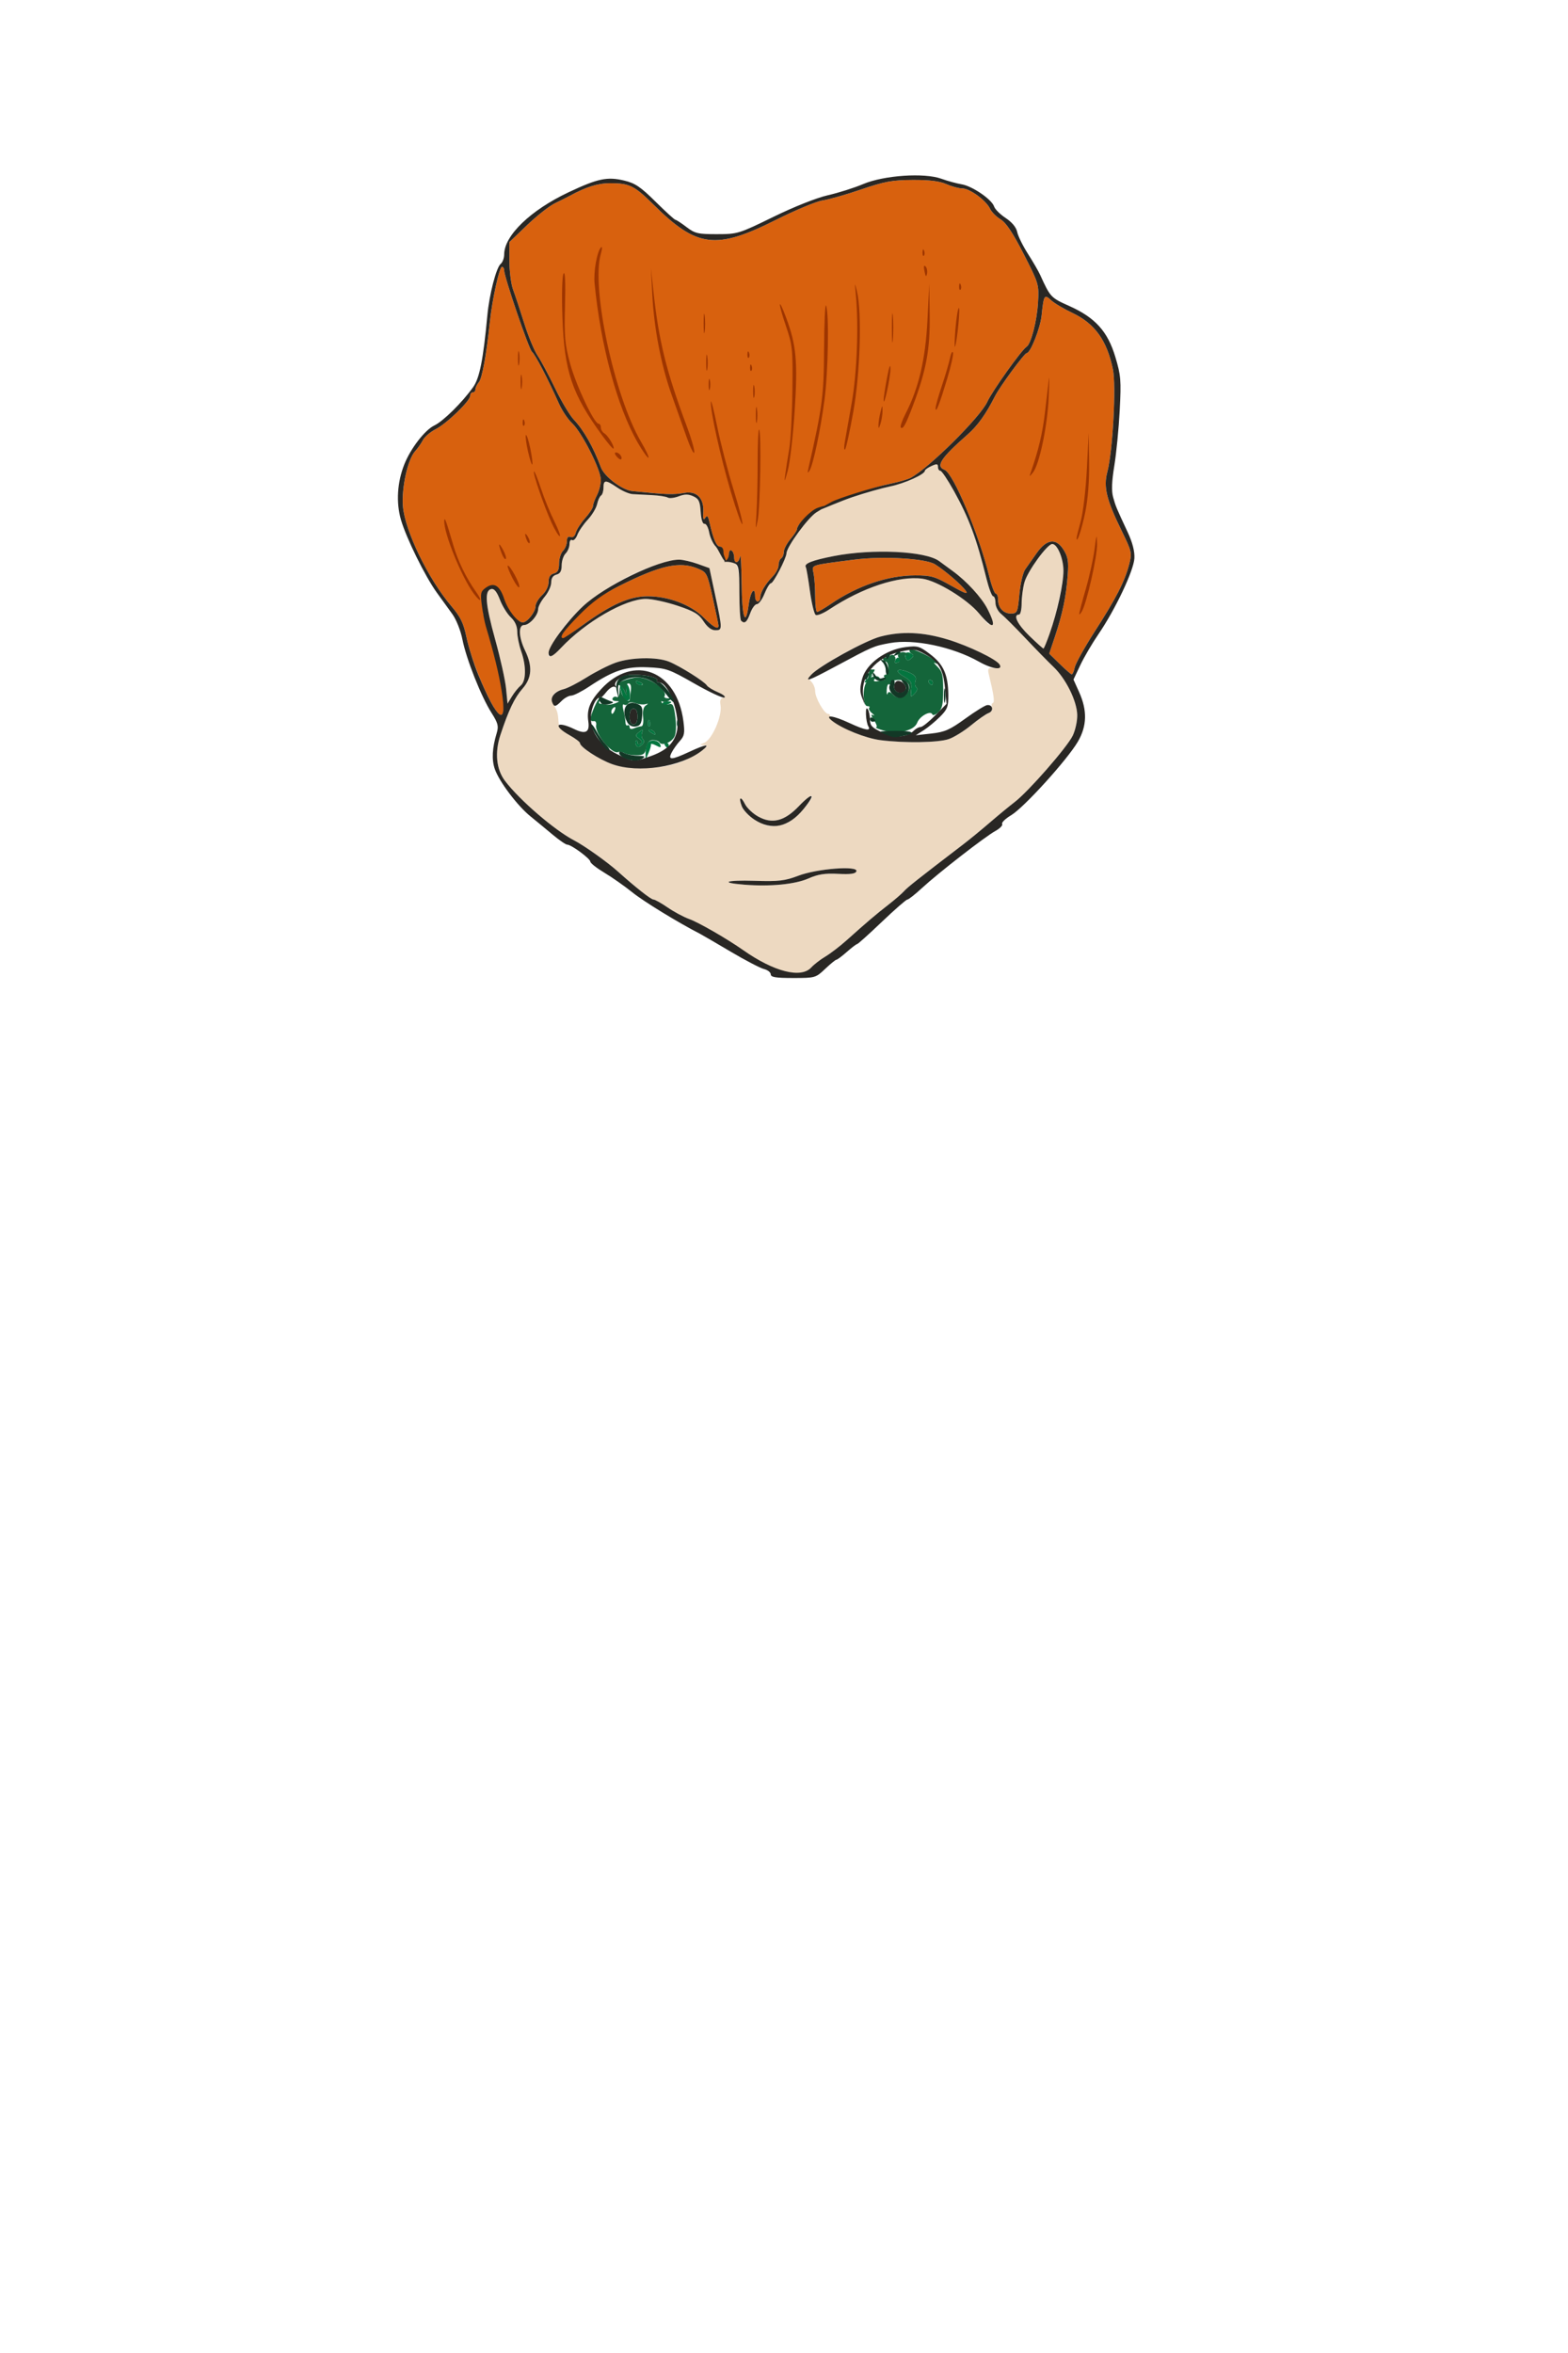 <?xml version="1.0" encoding="UTF-8" standalone="no"?>
<!-- Created with Inkscape (http://www.inkscape.org/) -->

<svg
   version="1.1"
   id="svg4909"
   width="192"
   height="288"
   viewBox="0 0 192 288"
   xmlns="http://www.w3.org/2000/svg"
   xmlns:svg="http://www.w3.org/2000/svg">
  <defs
     id="defs4913" />
  <g
     id="g4915"
     transform="translate(5.249,2.25)">
    <g
       id="g4919"
       transform="translate(0.167,0.333)">
      <path
         style="fill:#edd9c1;stroke-width:0.32"
         d="m 88.407,115.648 c -1.06,-0.571 -2.488,-1.384 -3.013,-1.753 -1.986,-1.395 -5.28,-3.584 -6.438,-3.998 -0.662,-0.237 -1.84,-0.869 -2.618,-1.404 -0.778,-0.535 -1.559,-0.973 -1.737,-0.973 -0.304,0 -2.201,-1.493 -4.362,-3.434 -1.285,-1.153 -4.102,-3.157 -5.338,-3.796 -2.393,-1.237 -6.703,-4.946 -8.49,-7.305 -1.056,-1.394 -1.261,-3.467 -0.554,-5.606 1.011,-3.056 1.728,-4.558 2.712,-5.678 C 59.716,80.394 59.811,78.972 58.88,77.044 58.085,75.398 58.029,73.92 58.762,73.92 59.422,73.92 60.48,72.723 60.48,71.976 c 0,-0.312 0.36,-0.994 0.8,-1.517 0.44,-0.523 0.8,-1.309 0.8,-1.747 0,-0.527 0.216,-0.853 0.64,-0.964 0.462,-0.121 0.64,-0.436 0.64,-1.134 0,-0.532 0.216,-1.183 0.48,-1.447 0.264,-0.264 0.48,-0.787 0.48,-1.162 0,-0.375 0.144,-0.593 0.321,-0.484 0.176,0.109 0.463,-0.177 0.638,-0.636 0.174,-0.459 0.746,-1.293 1.27,-1.854 0.524,-0.561 1.04,-1.417 1.147,-1.901 0.106,-0.485 0.327,-0.964 0.489,-1.064 0.162,-0.1 0.295,-0.534 0.295,-0.964 0,-0.975 0.261,-0.977 1.683,-0.013 0.623,0.422 1.471,0.786 1.885,0.808 0.414,0.022 1.473,0.077 2.353,0.122 0.88,0.045 1.759,0.181 1.953,0.302 0.194,0.121 0.796,0.053 1.337,-0.151 0.741,-0.28 1.183,-0.281 1.789,-0.005 0.671,0.306 0.821,0.621 0.903,1.902 0.06,0.936 0.241,1.508 0.465,1.466 0.202,-0.038 0.462,0.438 0.578,1.058 0.116,0.62 0.477,1.392 0.802,1.717 0.325,0.325 0.69,0.903 0.811,1.285 0.121,0.382 0.394,0.628 0.605,0.547 0.211,-0.081 0.625,0.028 0.919,0.244 0.428,0.313 0.553,1.05 0.627,3.698 0.099,3.569 0.53,4.404 1.249,2.417 0.226,-0.626 0.6,-1.138 0.83,-1.138 0.23,0 0.649,-0.576 0.93,-1.28 0.282,-0.704 0.64,-1.28 0.797,-1.28 0.296,0 1.881,-3.065 1.893,-3.66 0.016,-0.811 2.674,-4.408 3.762,-5.091 1.329,-0.835 6.329,-2.56 9.031,-3.117 1.704,-0.351 4.16,-1.472 4.16,-1.9 0,-0.115 0.36,-0.374 0.8,-0.574 0.657,-0.299 0.8,-0.28 0.8,0.109 0,0.26 0.131,0.473 0.291,0.473 0.16,0 0.91,1.116 1.668,2.48 1.851,3.334 2.764,5.794 3.979,10.72 0.293,1.188 0.661,2.16 0.818,2.16 0.156,0 0.284,0.361 0.284,0.803 0,0.442 0.314,1.054 0.697,1.36 0.383,0.306 1.715,1.635 2.96,2.954 1.245,1.318 2.794,2.902 3.443,3.52 1.517,1.443 2.859,4.145 2.911,5.86 0.023,0.739 -0.226,1.894 -0.552,2.566 -0.694,1.431 -5.428,6.84 -7.113,8.128 -0.64,0.489 -1.998,1.609 -3.019,2.489 -1.021,0.88 -2.475,2.073 -3.231,2.652 -5.632,4.308 -6.872,5.289 -7.295,5.766 -0.264,0.298 -1.128,1.045 -1.92,1.66 -1.498,1.163 -2.646,2.14 -5.106,4.345 -0.8,0.717 -1.968,1.612 -2.595,1.99 -0.628,0.377 -0.897,1.289 -1.221,1.646 -2.095,0.869 -4.541,0.288 -6.031,-0.491 z m 5.16,-10.706 c 1.177,-0.521 2.016,-0.652 3.635,-0.569 1.54,0.079 2.143,-0.006 2.246,-0.317 0.237,-0.712 -4.826,-0.319 -7.116,0.552 -1.644,0.625 -2.383,0.711 -5.345,0.619 -3.522,-0.109 -4.388,0.226 -1.228,0.476 3.149,0.249 6.197,-0.048 7.807,-0.761 z m -2.753,-6.727 c 0.985,-0.343 3.501,-3.046 3.157,-3.391 -0.099,-0.099 -0.807,0.473 -1.572,1.271 -1.766,1.843 -3.275,2.222 -4.995,1.255 -0.64,-0.36 -1.357,-1.038 -1.593,-1.507 -0.533,-1.059 -0.821,-0.868 -0.393,0.259 0.385,1.013 2.436,2.413 3.574,2.438 0.458,0.01 1.278,-0.136 1.822,-0.326 z M 78.193,90.592 c 0.854,-0.373 1.918,-0.964 2.363,-1.315 0.707,-0.556 0.734,-0.64 0.207,-0.657 -0.56,-0.019 -0.557,-0.039 0.043,-0.282 0.986,-0.4 2.249,-3.332 1.999,-4.641 -0.104,-0.546 0.007,-0.824 0.362,-0.905 0.332,-0.075 0.102,-0.295 -0.648,-0.622 -0.639,-0.278 -1.26,-0.666 -1.381,-0.862 -0.298,-0.483 -3.283,-2.356 -4.622,-2.902 -1.501,-0.611 -4.684,-0.547 -6.576,0.132 -0.869,0.312 -2.453,1.118 -3.52,1.79 -1.067,0.672 -2.33,1.32 -2.806,1.438 -1.335,0.332 -1.719,0.967 -1.186,1.963 0.444,0.83 0.473,0.947 0.564,2.249 0.032,0.456 0.494,0.95 1.329,1.419 0.704,0.396 1.28,0.83 1.28,0.964 0,0.482 2.323,2.004 3.946,2.586 2.206,0.79 6.416,0.617 8.647,-0.357 z m 32.591,-2.723 c 0.651,-0.233 1.875,-0.994 2.72,-1.692 0.845,-0.698 1.803,-1.367 2.129,-1.486 0.344,-0.125 0.52,-0.408 0.418,-0.673 -0.096,-0.251 -0.051,-0.502 0.101,-0.557 0.25,-0.091 0.126,-0.979 -0.485,-3.489 -0.168,-0.692 -0.094,-0.824 0.453,-0.8 2.274,0.099 -1.063,-2.062 -5.224,-3.383 -3.245,-1.03 -5.783,-1.164 -8.522,-0.45 -1.745,0.455 -6.844,3.209 -8.197,4.428 -0.613,0.553 -0.644,0.692 -0.24,1.096 0.255,0.255 0.464,0.777 0.464,1.16 0.001,0.82 1.125,2.777 1.594,2.777 0.179,0 0.289,0.17 0.245,0.379 -0.133,0.631 3.998,2.557 6.047,2.818 3.054,0.39 7.223,0.327 8.497,-0.128 z M 63.275,76.72 c 2.991,-3.183 7.873,-6 10.397,-6 0.751,0 2.491,0.375 3.865,0.832 2.048,0.682 2.626,1.028 3.201,1.916 0.452,0.699 0.957,1.085 1.422,1.088 0.898,0.005 0.898,-0.058 0.017,-4.199 L 81.452,66.953 80.006,66.435 c -1.802,-0.646 -2.673,-0.648 -4.669,-0.013 -5.149,1.639 -9.968,5.021 -12.437,8.73 -1.708,2.566 -1.476,3.537 0.375,1.568 z m 52.51,-3.243 c 0,-1.286 -2.179,-4.441 -4.524,-6.151 -0.561,-0.409 -1.317,-0.964 -1.679,-1.232 -1.662,-1.229 -8.136,-1.54 -12.882,-0.619 -2.693,0.523 -3.713,0.929 -3.441,1.37 0.072,0.117 0.298,1.431 0.502,2.921 0.204,1.489 0.521,2.801 0.704,2.914 0.183,0.113 0.928,-0.187 1.654,-0.668 4.054,-2.682 8.514,-4.152 11.416,-3.763 1.77,0.237 5.476,2.506 6.925,4.24 1.18,1.412 1.324,1.637 1.324,0.987 z M 56.551,81.69 C 56.452,80.673 55.851,77.968 55.215,75.68 c -1.21,-4.353 -1.334,-6.007 -0.464,-6.171 0.348,-0.066 0.683,0.352 1.048,1.309 0.295,0.773 0.893,1.741 1.329,2.15 0.523,0.491 0.792,1.092 0.792,1.768 0,0.563 0.216,1.636 0.48,2.384 0.641,1.817 0.618,3.647 -0.052,4.201 -0.293,0.242 -0.776,0.84 -1.075,1.329 l -0.543,0.89 z M 120.639,75.259 C 119.168,73.841 118.581,72.64 119.36,72.64 c 0.176,0 0.321,-0.612 0.322,-1.36 9.6e-4,-0.748 0.155,-1.912 0.342,-2.587 0.378,-1.363 2.795,-4.69 3.408,-4.692 0.626,-0.002 1.368,1.767 1.369,3.263 0.001,2.041 -1.92,9.536 -2.445,9.536 -0.065,0 -0.838,-0.694 -1.717,-1.541 z"
         id="skin" />
      <path
         style="fill:#d8610e;stroke-width:0.32"
         d="m 54.943,83.792 c -1.268,-2.202 -2.749,-6.033 -3.241,-8.385 -0.365,-1.744 -0.725,-2.481 -1.869,-3.823 -2.81,-3.298 -5.671,-9.203 -5.911,-12.199 -0.182,-2.268 0.586,-5.739 1.491,-6.736 0.324,-0.356 0.755,-0.972 0.959,-1.367 0.204,-0.395 0.906,-0.994 1.56,-1.331 C 49.304,49.244 52.16,46.482 52.16,45.861 52.16,45.629 52.304,45.44 52.48,45.44 c 0.176,0 0.32,-0.169 0.32,-0.375 0,-0.206 0.192,-0.602 0.427,-0.88 0.399,-0.473 0.915,-3.313 1.341,-7.385 0.28,-2.674 1.17,-6.72 1.478,-6.72 0.151,0 0.272,0.18 0.271,0.4 -0.005,0.799 3.028,9.689 3.413,10 0.391,0.317 1.976,3.362 3.3,6.34 0.376,0.847 1.101,1.927 1.61,2.4 1.195,1.111 3.52,5.698 3.518,6.94 -6.4e-4,0.528 -0.216,1.372 -0.479,1.877 C 67.415,58.541 67.2,59.133 67.2,59.353 c 0,0.22 -0.434,0.888 -0.963,1.483 -0.53,0.596 -1.047,1.398 -1.149,1.782 -0.115,0.432 -0.358,0.633 -0.637,0.526 C 64.148,63.028 64,63.201 64,63.669 c 0,0.383 -0.216,0.913 -0.48,1.177 -0.264,0.264 -0.48,0.957 -0.48,1.54 0,0.791 -0.163,1.102 -0.64,1.227 -0.443,0.116 -0.64,0.436 -0.64,1.041 0,0.52 -0.323,1.173 -0.8,1.615 -0.44,0.408 -0.8,1.014 -0.8,1.348 0,0.701 -1.017,1.984 -1.573,1.984 -0.633,0 -2.143,-1.432 -2.601,-2.82 -0.592,-1.794 -0.883,-2.038 -1.897,-1.024 -0.195,0.754 -0.36,0.465 -0.417,1.087 0.425,0.598 0.088,1.225 0.088,1.582 0,0.357 0.357,1.092 0.523,1.633 1.645,5.353 2.34,10.248 1.797,10.791 -0.234,0.234 -0.578,-0.084 -1.138,-1.056 z m 69.388,-5.128 -1.27,-1.241 0.718,-2.152 c 0.923,-2.765 1.353,-4.838 1.543,-7.432 0.126,-1.724 0.039,-2.262 -0.512,-3.141 -0.917,-1.463 -2.061,-1.316 -3.286,0.421 -0.497,0.704 -1.129,1.601 -1.405,1.993 -0.276,0.392 -0.596,1.76 -0.71,3.04 -0.191,2.143 -0.266,2.33 -0.948,2.364 C 117.514,72.565 116.8,71.851 116.8,70.857 116.8,70.43 116.672,70.08 116.516,70.08 c -0.156,0 -0.522,-0.972 -0.812,-2.16 -1.24,-5.079 -4.392,-12.585 -5.457,-12.993 -1.128,-0.433 -0.484,-1.425 2.8,-4.31 1.25,-1.098 2.24,-2.479 3.368,-4.697 0.626,-1.23 3.605,-5.28 3.885,-5.28 0.455,0 1.671,-3.068 1.828,-4.612 0.255,-2.503 0.334,-2.63 1.16,-1.864 0.391,0.363 1.546,1.053 2.567,1.533 2.78,1.308 4.264,3.359 5.002,6.915 0.421,2.029 -0.016,10.087 -0.683,12.58 -0.487,1.822 -0.11,3.379 1.736,7.156 1.278,2.616 1.307,2.746 0.933,4.176 -0.545,2.081 -1.604,4.142 -4.215,8.197 -1.247,1.936 -2.348,3.916 -2.447,4.4 -0.1,0.484 -0.271,0.858 -0.381,0.832 -0.11,-0.026 -0.771,-0.606 -1.47,-1.288 z M 63.26,75.397 c 0,-0.177 0.994,-1.604 2.182,-2.807 1.583,-1.602 2.964,-2.451 4.957,-3.452 5.075,-2.548 7.409,-3.06 9.664,-2.118 1.064,0.445 1.126,0.567 1.801,3.6 0.385,1.727 0.698,3.248 0.697,3.38 -0.004,0.523 -0.624,0.183 -1.804,-0.991 C 79.177,71.437 76.45,70.4 73.899,70.4 c -2.24,0 -4.47,0.99 -7.98,3.543 -2.258,1.643 -2.658,1.989 -2.658,1.454 z M 85.396,68.88 C 85.372,66.636 85.29,65.124 85.214,65.52 85.044,66.402 84.48,66.478 84.48,65.619 84.48,65.277 84.336,64.909 84.16,64.8 c -0.176,-0.109 -0.32,0.099 -0.32,0.461 0,0.362 -0.089,0.869 -0.265,0.869 -0.176,0 -0.497,-0.592 -0.497,-1.032 0,-0.478 -0.061,-0.778 -0.334,-0.778 -0.432,0 -0.829,-0.924 -1.298,-3.023 -0.164,-0.735 -0.277,-0.841 -0.513,-0.48 -0.214,0.328 -0.282,0.118 -0.234,-0.72 0.098,-1.695 -0.796,-2.613 -2.294,-2.355 C 77,57.983 76.249,57.957 72,57.522 70.754,57.394 68.582,55.751 68.16,54.617 67.235,52.132 66.06,50.06 64.853,48.789 64.358,48.267 63.327,46.544 62.563,44.96 c -0.764,-1.584 -1.728,-3.384 -2.142,-4 -0.414,-0.616 -1.158,-2.416 -1.654,-4 C 58.272,35.376 57.663,33.537 57.413,32.874 57.164,32.21 56.96,30.628 56.96,29.358 v -2.31 l 2.174,-2.084 c 1.195,-1.146 2.743,-2.357 3.44,-2.691 C 63.27,21.939 64.056,21.548 64.32,21.403 66.331,20.299 67.795,19.84 69.3,19.84 c 2.353,0 2.964,0.302 5.299,2.616 5.328,5.282 7.633,5.569 15.001,1.87 2.376,-1.193 4.949,-2.263 5.717,-2.377 0.769,-0.115 2.898,-0.721 4.733,-1.348 2.845,-0.972 3.768,-1.142 6.283,-1.156 2.069,-0.012 3.302,0.14 4.137,0.51 0.654,0.289 1.531,0.526 1.948,0.526 0.908,0 2.92,1.472 3.392,2.481 0.185,0.396 0.767,0.982 1.292,1.302 0.676,0.411 1.505,1.655 2.834,4.253 1.844,3.605 1.877,3.714 1.754,5.898 -0.127,2.272 -0.858,5.109 -1.402,5.445 -0.606,0.375 -4.232,5.456 -4.81,6.741 -0.831,1.848 -7.2,8.158 -9.399,9.312 -0.352,0.185 -1.462,0.505 -2.467,0.712 -2.386,0.491 -5.937,1.85 -8.198,2.864 -1.554,0.697 -3.256,2.009 -3.256,2.755 0,0.123 -0.36,0.652 -0.8,1.175 -0.44,0.523 -0.8,1.219 -0.8,1.547 0,0.328 -0.144,0.686 -0.32,0.794 -0.176,0.109 -0.32,0.484 -0.32,0.833 0,0.35 -0.324,0.969 -0.72,1.377 -0.92,0.948 -1.52,1.968 -1.52,2.585 0,0.266 -0.144,0.484 -0.32,0.484 -0.176,0 -0.32,-0.288 -0.32,-0.64 0,-1.294 -0.564,-0.591 -0.77,0.96 -0.391,2.949 -0.829,1.707 -0.874,-2.48 z M 94.4,70.44 c 0,-1.034 -0.087,-2.313 -0.193,-2.843 -0.217,-1.086 -0.572,-0.966 4.993,-1.685 3.493,-0.451 8.735,-0.146 9.878,0.574 1.262,0.796 3.259,2.516 3.772,3.248 0.337,0.482 -0.119,0.322 -1.788,-0.623 -2.007,-1.137 -2.469,-1.27 -4.411,-1.266 -3.354,0.006 -7.022,1.247 -10.33,3.495 -0.792,0.538 -1.548,0.979 -1.68,0.98 C 94.508,72.319 94.4,71.474 94.4,70.44 Z"
         id="hair1" />
      <path
         style="fill:#9e3500;stroke-width:0.32"
         d="m 126.73,72.565 c -0.005,-0.129 0.354,-1.491 0.799,-3.026 0.445,-1.535 0.931,-3.733 1.08,-4.885 0.245,-1.894 0.275,-1.956 0.311,-0.647 0.04,1.445 -1.265,7.224 -1.864,8.251 -0.174,0.298 -0.321,0.436 -0.326,0.307 z M 52.64,70.129 c -1.508,-1.999 -3.729,-7.453 -3.655,-8.973 0.027,-0.552 0.224,-0.018 1.106,3.004 0.56,1.918 1.578,4.004 2.781,5.698 0.82,1.154 0.615,1.393 -0.232,0.27 z m 4.71,-1.92 c -0.402,-0.778 -0.671,-1.474 -0.6,-1.545 0.21,-0.21 1.529,2.189 1.425,2.592 -0.052,0.202 -0.424,-0.269 -0.825,-1.047 z m -1.341,-3.065 c -0.476,-1.251 -0.381,-1.448 0.189,-0.395 0.271,0.5 0.413,0.988 0.316,1.084 -0.097,0.097 -0.324,-0.213 -0.505,-0.689 z m 3.071,-1.636 c -0.309,-0.805 -0.218,-1.012 0.16,-0.364 0.187,0.321 0.272,0.651 0.19,0.734 -0.082,0.082 -0.24,-0.084 -0.349,-0.37 z m 67.33,-0.212 c -0.005,-0.123 0.223,-1.059 0.508,-2.08 0.285,-1.021 0.621,-3.872 0.747,-6.336 l 0.229,-4.48 0.053,3.566 c 0.033,2.229 -0.14,4.508 -0.462,6.08 -0.441,2.154 -1.044,3.975 -1.075,3.25 z M 62.13,61.413 c -0.921,-2.007 -2.334,-6.116 -2.162,-6.288 0.07,-0.07 0.449,0.855 0.844,2.054 0.395,1.199 1.132,3.008 1.637,4.02 0.506,1.012 0.809,1.84 0.673,1.84 -0.136,0 -0.582,-0.732 -0.993,-1.627 z M 87.211,60.32 c 0.079,-1.232 0.146,-4.1 0.147,-6.373 0.001,-2.273 0.082,-4.053 0.18,-3.956 0.289,0.289 0.142,9.565 -0.177,11.129 -0.259,1.272 -0.277,1.178 -0.149,-0.8 z m -3.156,-2.767 c -1.261,-4.263 -2.474,-9.727 -2.43,-10.944 0.014,-0.379 0.362,0.967 0.773,2.991 0.412,2.024 1.317,5.519 2.013,7.767 0.696,2.248 1.176,4.141 1.067,4.208 -0.109,0.066 -0.749,-1.743 -1.423,-4.021 z M 90.732,55.52 c 0.095,-0.704 0.317,-2.131 0.495,-3.171 0.178,-1.04 0.352,-4.28 0.386,-7.2 0.059,-5.016 0.015,-5.45 -0.802,-7.856 -0.988,-2.908 -0.968,-3.672 0.026,-1.014 1.262,3.373 1.449,5.407 1.053,11.439 C 91.689,50.778 91.307,54.072 91.042,55.04 90.657,56.444 90.594,56.541 90.732,55.52 Z M 120.811,55.2 c 0.939,-2.687 1.439,-4.798 1.731,-7.315 0.187,-1.609 0.4,-3.429 0.473,-4.045 0.073,-0.616 0.064,0.392 -0.02,2.24 -0.162,3.547 -1.149,8.229 -1.938,9.189 -0.444,0.54 -0.457,0.536 -0.246,-0.069 z M 93.578,54.72 c 1.716,-7.555 1.883,-8.831 1.912,-14.622 0.016,-3.202 0.128,-5.578 0.247,-5.28 0.386,0.962 0.263,8.125 -0.2,11.582 -0.51,3.815 -1.385,7.928 -1.837,8.64 -0.222,0.35 -0.256,0.264 -0.123,-0.32 z M 59.223,52.617 c -0.22,-0.983 -0.328,-1.859 -0.239,-1.947 0.088,-0.088 0.33,0.654 0.536,1.65 0.207,0.996 0.314,1.872 0.239,1.947 -0.075,0.075 -0.317,-0.667 -0.536,-1.65 z m 10.864,0.671 C 69.834,52.984 69.81,52.8 70.022,52.8 c 0.387,0 0.838,0.607 0.616,0.829 -0.081,0.081 -0.329,-0.073 -0.551,-0.341 z M 72.676,51.6 c -2.511,-4.364 -4.546,-11.871 -5.287,-19.501 -0.14,-1.441 0.3,-3.911 0.783,-4.398 0.171,-0.173 0.164,0.163 -0.018,0.798 -1.192,4.157 1.647,17.401 4.931,23.005 0.624,1.064 1.025,1.935 0.892,1.935 -0.133,0 -0.719,-0.828 -1.301,-1.84 z m 5.969,-0.72 C 78.18,49.56 77.349,47.215 76.799,45.668 75.535,42.11 74.659,37.545 74.453,33.44 l -0.161,-3.2 0.292,2.72 c 0.662,6.179 1.582,9.911 4.099,16.634 0.559,1.493 0.97,2.933 0.913,3.2 C 79.539,53.062 79.111,52.2 78.645,50.88 Z M 68.312,50.703 c -3.693,-5.055 -4.636,-7.854 -4.861,-14.424 -0.095,-2.765 -0.037,-5.071 0.134,-5.377 0.195,-0.348 0.26,1.02 0.185,3.881 -0.101,3.852 -0.021,4.766 0.626,7.138 0.734,2.693 2.944,7.36 3.484,7.36 0.154,0 0.28,0.209 0.28,0.464 0,0.255 0.195,0.579 0.433,0.72 0.464,0.274 1.294,1.675 1.104,1.865 -0.063,0.063 -0.687,-0.669 -1.386,-1.626 z M 98.027,51.52 c 0.109,-0.616 0.491,-2.776 0.849,-4.8 0.641,-3.618 0.864,-9.441 0.506,-13.197 -0.153,-1.604 -0.146,-1.623 0.144,-0.403 0.615,2.586 0.389,9.937 -0.451,14.669 -0.432,2.436 -0.889,4.524 -1.016,4.64 C 97.933,52.545 97.918,52.136 98.027,51.52 Z m 4.123,-2.08 c 0.003,-0.352 0.116,-1.072 0.25,-1.6 0.219,-0.862 0.245,-0.879 0.25,-0.16 0.003,0.44 -0.109,1.16 -0.25,1.6 -0.201,0.627 -0.255,0.662 -0.25,0.16 z m 2.737,0.3 c -0.104,-0.104 0.157,-0.863 0.58,-1.685 1.612,-3.13 2.438,-6.652 2.68,-11.415 l 0.227,-4.48 0.053,3.86 c 0.057,4.13 -0.434,6.776 -2.045,11.02 -0.905,2.385 -1.228,2.967 -1.495,2.7 z M 58.585,49.093 c 0.015,-0.373 0.091,-0.449 0.193,-0.193 0.092,0.231 0.081,0.507 -0.025,0.613 -0.106,0.106 -0.182,-0.083 -0.168,-0.42 z M 87.132,48.16 c 0.003,-0.88 0.065,-1.202 0.138,-0.716 0.074,0.486 0.072,1.206 -0.004,1.6 -0.076,0.394 -0.136,-0.004 -0.134,-0.884 z m 22.01,-0.746 c -0.012,-0.234 0.327,-1.458 0.752,-2.72 0.426,-1.262 0.879,-2.798 1.008,-3.414 0.129,-0.616 0.297,-0.939 0.374,-0.717 0.077,0.221 -0.24,1.661 -0.705,3.2 -0.945,3.13 -1.397,4.285 -1.429,3.651 z M 102.783,46.4 c -0.007,-0.264 0.178,-1.488 0.411,-2.72 0.271,-1.433 0.424,-1.836 0.424,-1.12 -4e-5,1.085 -0.81,4.807 -0.835,3.84 z M 86.801,45.28 c 0.004,-0.704 0.069,-0.954 0.146,-0.556 0.077,0.398 0.074,0.974 -0.006,1.28 -0.08,0.306 -0.143,-0.02 -0.139,-0.724 z M 58.327,44.16 c 0,-0.792 0.062,-1.116 0.139,-0.72 0.076,0.396 0.076,1.044 0,1.44 -0.076,0.396 -0.139,0.072 -0.139,-0.72 z m 23.027,0.32 c 0,-0.616 0.066,-0.868 0.146,-0.56 0.08,0.308 0.08,0.812 0,1.12 -0.08,0.308 -0.146,0.056 -0.146,-0.56 z m -0.303,-2.72 c 0.003,-0.88 0.065,-1.202 0.138,-0.716 0.074,0.486 0.072,1.206 -0.004,1.6 -0.076,0.394 -0.136,-0.004 -0.134,-0.884 z m 5.374,0.613 c 0.015,-0.373 0.091,-0.449 0.193,-0.193 0.092,0.231 0.081,0.507 -0.025,0.613 -0.106,0.106 -0.182,-0.083 -0.168,-0.42 z M 58.007,41.28 c 0,-0.792 0.062,-1.116 0.139,-0.72 0.076,0.396 0.076,1.044 0,1.44 -0.076,0.396 -0.139,0.072 -0.139,-0.72 z m 28.098,-0.507 c 0.015,-0.373 0.091,-0.449 0.193,-0.193 0.092,0.231 0.081,0.507 -0.025,0.613 -0.106,0.106 -0.182,-0.083 -0.168,-0.42 z M 103.794,37.6 c -9.6e-4,-1.584 0.053,-2.272 0.12,-1.53 0.067,0.743 0.068,2.039 0.002,2.88 -0.066,0.841 -0.121,0.234 -0.122,-1.35 z m 7.776,0.16 c 0.103,-1.32 0.288,-2.511 0.412,-2.647 0.228,-0.25 -0.197,4.136 -0.458,4.727 -0.078,0.176 -0.057,-0.76 0.046,-2.08 z m -30.83,-0.8 c 0.002,-1.056 0.062,-1.449 0.133,-0.874 0.071,0.575 0.07,1.439 -0.003,1.92 -0.073,0.481 -0.131,0.01 -0.129,-1.046 z m 31.286,-4.507 c 0.015,-0.373 0.091,-0.449 0.193,-0.193 0.092,0.231 0.081,0.507 -0.025,0.613 -0.106,0.106 -0.182,-0.083 -0.168,-0.42 z m -4.241,-1.838 c -0.119,-0.584 -0.074,-0.794 0.126,-0.594 0.171,0.171 0.254,0.578 0.184,0.904 -0.093,0.44 -0.174,0.359 -0.31,-0.31 z m -0.239,-2.322 c 0.015,-0.373 0.091,-0.449 0.193,-0.193 0.092,0.231 0.081,0.507 -0.025,0.613 -0.106,0.106 -0.182,-0.083 -0.168,-0.42 z"
         id="hair_lines" />
      <path
         style="fill:#04753f;stroke-width:0.32"
         d="m 73.625,89.6 c -0.008,-0.44 0.108,-0.994 0.258,-1.231 0.331,-0.523 1.368,-0.376 1.567,0.223 0.115,0.345 0.007,0.358 -0.538,0.066 C 74.538,88.457 74.255,88.407 74.285,88.546 74.315,88.686 74.183,89.16 73.99,89.6 l -0.35,0.8 -0.015,-0.8 z m -1.608,0.01 c -0.259,-0.16 -0.104,-0.25 0.429,-0.25 0.931,0 1.042,0.092 0.405,0.336 -0.236,0.091 -0.611,0.052 -0.834,-0.086 z m 0.46,-0.976 c -0.121,-0.196 -0.134,-0.443 -0.028,-0.549 0.106,-0.106 0.192,-0.016 0.192,0.2 0,0.216 0.166,0.29 0.368,0.164 0.259,-0.16 0.211,-0.343 -0.164,-0.617 -0.495,-0.362 -0.494,-0.42 0.011,-0.831 0.473,-0.385 0.518,-0.375 0.349,0.079 -0.107,0.287 -0.056,0.66 0.114,0.83 0.198,0.198 0.142,0.447 -0.157,0.695 -0.338,0.28 -0.525,0.288 -0.686,0.029 z M 76,88.64 c -0.109,-0.176 -0.045,-0.32 0.141,-0.32 0.186,0 0.339,0.144 0.339,0.32 0,0.176 -0.064,0.32 -0.141,0.32 -0.078,0 -0.23,-0.144 -0.339,-0.32 z m -1.76,-1.6 C 73.952,86.854 73.912,86.728 74.141,86.725 74.351,86.722 74.611,86.864 74.72,87.04 c 0.246,0.397 0.135,0.397 -0.48,0 z m -0.295,-1.147 c 0.015,-0.373 0.091,-0.449 0.193,-0.193 0.092,0.231 0.081,0.507 -0.025,0.613 -0.106,0.106 -0.182,-0.083 -0.168,-0.42 z m 1.767,-2.321 c -0.081,-0.132 0.13,-0.261 0.47,-0.286 0.735,-0.055 0.8,0.095 0.148,0.345 -0.258,0.099 -0.536,0.072 -0.618,-0.059 z M 70.87,82.72 c -0.082,-0.264 -0.217,-0.696 -0.3,-0.96 -0.233,-0.745 0.133,-0.565 0.487,0.24 0.292,0.665 0.307,0.651 0.189,-0.184 -0.07,-0.497 -0.013,-0.785 0.126,-0.64 0.266,0.277 0.409,0.95 0.345,1.624 -0.053,0.559 -0.667,0.501 -0.848,-0.08 z m 35.294,-0.893 c 0.097,-0.88 -0.038,-1.113 -0.946,-1.63 -1.254,-0.715 -0.699,-1.085 0.699,-0.467 0.72,0.319 0.91,0.573 0.766,1.027 -0.105,0.332 -0.053,0.693 0.116,0.803 0.178,0.116 0.086,0.43 -0.22,0.747 -0.494,0.511 -0.52,0.481 -0.415,-0.48 z M 72.482,80.964 c -0.112,-0.181 0.016,-0.235 0.301,-0.126 0.554,0.213 0.656,0.442 0.196,0.442 -0.166,0 -0.389,-0.142 -0.497,-0.316 z M 108.32,80.96 c -0.109,-0.176 -0.045,-0.32 0.141,-0.32 0.186,0 0.339,0.144 0.339,0.32 0,0.176 -0.064,0.32 -0.141,0.32 -0.078,0 -0.23,-0.144 -0.339,-0.32 z m -7.84,-0.121 c 0,-0.066 0.252,-0.318 0.56,-0.56 0.508,-0.398 0.519,-0.387 0.121,0.121 -0.418,0.533 -0.681,0.703 -0.681,0.439 z m 3.73,-2.614 c 0.098,-0.254 0.306,-0.382 0.464,-0.285 0.397,0.245 0.36,0.362 -0.177,0.569 -0.309,0.119 -0.405,0.024 -0.286,-0.284 z m 1.282,-0.287 c -0.223,-0.581 0.153,-0.866 0.699,-0.529 0.313,0.193 0.3,0.33 -0.058,0.627 -0.36,0.299 -0.497,0.278 -0.641,-0.098 z"
         id="eye3" />
      <path
         style="fill:#14653a;stroke-width:0.32"
         d="M 71.036,89.598 C 70.806,89.455 70.456,89.401 70.258,89.477 69.502,89.767 67.408,87.194 67.58,86.186 67.637,85.85 67.509,85.634 67.28,85.68 c -0.22,0.044 -0.4,-0.069 -0.4,-0.25 0,-0.503 0.901,-2.55 1.123,-2.55 0.107,0 0.106,0.144 -0.003,0.32 -0.109,0.176 -0.081,0.331 0.061,0.344 0.142,0.013 0.475,0.066 0.739,0.116 0.264,0.05 0.768,-0.022 1.12,-0.162 0.568,-0.225 0.575,-0.256 0.061,-0.276 -0.318,-0.012 -0.488,-0.169 -0.378,-0.348 0.111,-0.179 0.335,-0.242 0.499,-0.141 0.164,0.101 0.312,-0.148 0.33,-0.555 l 0.032,-0.739 0.217,0.776 c 0.208,0.744 0.976,1.323 1.021,0.77 0.012,-0.147 0.072,-0.639 0.132,-1.093 0.067,-0.505 -0.044,-0.827 -0.287,-0.827 -0.244,0 -0.354,0.321 -0.286,0.827 0.109,0.799 0.102,0.803 -0.204,0.107 -0.174,-0.396 -0.501,-0.725 -0.727,-0.731 -0.943,-0.026 1.286,-0.927 2.318,-0.937 1.485,-0.015 3.758,1.571 3.304,2.305 -0.083,0.134 0.11,0.246 0.428,0.248 0.476,0.004 0.496,0.057 0.114,0.299 -0.256,0.162 -0.602,0.209 -0.769,0.106 -0.168,-0.104 -0.21,-0.036 -0.095,0.151 0.115,0.187 0.486,0.267 0.823,0.179 0.531,-0.139 0.642,0.073 0.832,1.591 0.133,1.064 0.085,2.002 -0.123,2.39 -0.377,0.705 -1.539,1.144 -1.821,0.689 C 75.243,88.13 74.879,88 74.533,88 c -0.438,0 -0.685,0.282 -0.815,0.928 -0.159,0.795 -0.334,0.928 -1.225,0.928 -0.572,0 -1.227,-0.116 -1.457,-0.258 z M 73.319,87.911 c -0.17,-0.17 -0.221,-0.543 -0.114,-0.83 0.17,-0.453 0.124,-0.464 -0.349,-0.079 -0.506,0.412 -0.507,0.469 -0.011,0.831 0.375,0.274 0.423,0.456 0.164,0.617 -0.203,0.125 -0.368,0.051 -0.368,-0.164 0,-0.216 -0.086,-0.306 -0.192,-0.2 -0.106,0.106 -0.093,0.353 0.028,0.549 0.16,0.259 0.348,0.251 0.686,-0.029 0.299,-0.248 0.355,-0.496 0.157,-0.695 z M 74.72,87.04 c -0.109,-0.176 -0.369,-0.318 -0.579,-0.315 -0.229,0.003 -0.19,0.129 0.099,0.315 0.615,0.397 0.726,0.397 0.48,0 z m -1.59,-0.731 c 0.186,-0.009 0.273,-0.497 0.201,-1.119 -0.082,-0.698 0.032,-1.216 0.31,-1.411 0.359,-0.251 0.352,-0.282 -0.041,-0.169 -0.264,0.076 -0.799,0.021 -1.189,-0.123 -0.416,-0.154 -0.789,-0.133 -0.902,0.051 -0.106,0.172 -0.333,0.227 -0.504,0.121 -0.193,-0.119 -0.222,0.152 -0.076,0.715 0.129,0.499 0.238,1.148 0.241,1.443 0.004,0.295 0.12,0.467 0.258,0.381 0.138,-0.085 0.251,0.013 0.251,0.218 0,0.231 0.214,0.284 0.56,0.141 0.308,-0.128 0.708,-0.239 0.89,-0.248 z M 74.139,85.7 c -0.102,-0.255 -0.178,-0.179 -0.193,0.193 -0.014,0.337 0.062,0.526 0.168,0.42 0.106,-0.106 0.118,-0.382 0.025,-0.613 z m -4.256,-1.397 c 0.109,-0.285 0.056,-0.413 -0.126,-0.301 -0.174,0.108 -0.316,0.331 -0.316,0.497 0,0.46 0.229,0.359 0.442,-0.196 z M 73.28,81.154 c 0,-0.069 -0.223,-0.212 -0.497,-0.316 -0.285,-0.109 -0.413,-0.056 -0.301,0.126 C 72.67,81.268 73.28,81.413 73.28,81.154 Z M 102.4,86.72 c -0.44,-0.141 -0.675,-0.271 -0.523,-0.288 0.152,-0.018 0.029,-0.41 -0.273,-0.871 -0.376,-0.574 -0.413,-0.769 -0.117,-0.616 0.238,0.123 0.183,0.018 -0.122,-0.232 -0.305,-0.25 -0.461,-0.549 -0.347,-0.664 0.115,-0.115 0.004,-0.208 -0.245,-0.208 -0.518,2.3e-5 -0.602,-2.129 -0.114,-2.9 0.16,-0.253 0.293,-0.712 0.296,-1.02 0.003,-0.308 0.113,-0.56 0.245,-0.56 0.132,0 0.33,0 0.439,0 0.11,0 0.002,0.243 -0.24,0.54 -0.384,0.472 -0.37,0.514 0.111,0.334 0.302,-0.113 0.649,-0.046 0.769,0.15 0.128,0.207 0.075,0.266 -0.128,0.141 -0.191,-0.118 -0.43,-0.081 -0.531,0.082 -0.101,0.163 0.069,0.249 0.378,0.19 0.309,-0.059 0.678,-0.118 0.82,-0.132 0.142,-0.013 0.17,-0.168 0.061,-0.344 -0.109,-0.176 -0.045,-0.32 0.141,-0.32 0.186,0 0.339,-0.36 0.339,-0.8 0,-0.44 -0.144,-0.8 -0.32,-0.8 -0.176,0 -0.32,-0.152 -0.32,-0.339 0,-0.186 0.134,-0.256 0.298,-0.155 0.164,0.101 0.39,0.035 0.502,-0.146 0.286,-0.463 0.88,-0.029 0.678,0.496 -0.107,0.28 3e-5,0.368 0.306,0.25 0.341,-0.131 0.379,-0.294 0.136,-0.586 -0.45,-0.543 0.608,-0.972 1.094,-0.444 0.253,0.276 0.24,0.317 -0.05,0.154 -0.267,-0.151 -0.333,-0.059 -0.203,0.281 0.153,0.399 0.29,0.425 0.651,0.125 0.363,-0.301 0.373,-0.432 0.052,-0.631 -0.223,-0.138 -0.296,-0.36 -0.162,-0.495 0.247,-0.247 2.997,1.088 3.333,1.618 0.104,0.164 -0.012,0.178 -0.266,0.033 -0.247,-0.141 -0.125,0.058 0.271,0.443 0.608,0.59 0.72,1.039 0.72,2.877 0,1.732 -0.124,2.29 -0.607,2.727 -0.334,0.302 -0.658,0.414 -0.72,0.249 -0.199,-0.527 -1.548,0.207 -1.853,1.008 -0.405,1.066 -2.561,1.475 -4.5,0.854 z m 3.297,-4.517 c 0.524,-0.832 0.035,-1.563 -1.047,-1.563 -0.534,0 -0.97,0.152 -0.97,0.339 0,0.186 -0.108,0.272 -0.24,0.191 -0.132,-0.082 -0.258,0.234 -0.28,0.701 -0.022,0.467 0.026,0.671 0.106,0.452 0.109,-0.297 0.27,-0.273 0.638,0.096 0.588,0.588 1.343,0.497 1.792,-0.215 z m 1.102,-0.644 c -0.169,-0.11 -0.221,-0.471 -0.116,-0.803 0.144,-0.454 -0.045,-0.708 -0.766,-1.027 -1.398,-0.619 -1.953,-0.248 -0.699,0.467 0.908,0.517 1.042,0.75 0.946,1.63 -0.105,0.961 -0.079,0.991 0.415,0.48 0.306,-0.317 0.398,-0.631 0.22,-0.747 z M 108.8,80.96 c 0,-0.176 -0.152,-0.32 -0.339,-0.32 -0.186,0 -0.25,0.144 -0.141,0.32 0.109,0.176 0.261,0.32 0.339,0.32 0.078,0 0.141,-0.144 0.141,-0.32 z"
         id="eye2" />
      <path
         style="fill:#292724;stroke-width:0.32"
         d="m 88.96,116.675 c 0,-0.245 -0.376,-0.54 -0.836,-0.655 -0.46,-0.115 -2.296,-1.073 -4.08,-2.129 -1.784,-1.056 -3.46,-2.031 -3.724,-2.167 -2.781,-1.434 -6.899,-3.956 -8.295,-5.078 -0.954,-0.767 -2.502,-1.854 -3.44,-2.415 -0.938,-0.561 -1.708,-1.166 -1.712,-1.345 -0.008,-0.373 -2.328,-2.085 -2.825,-2.085 -0.181,0 -0.974,-0.54 -1.761,-1.2 -0.788,-0.66 -2.024,-1.679 -2.748,-2.265 -1.603,-1.298 -3.844,-4.271 -4.369,-5.798 -0.392,-1.142 -0.317,-2.567 0.233,-4.384 0.261,-0.864 0.169,-1.22 -0.646,-2.506 -1.262,-1.991 -3.083,-6.59 -3.552,-8.972 -0.21,-1.068 -0.754,-2.437 -1.231,-3.096 -0.47,-0.65 -1.321,-1.827 -1.893,-2.616 -1.441,-1.991 -3.764,-6.71 -4.409,-8.957 -0.603,-2.102 -0.449,-4.565 0.423,-6.76 0.773,-1.947 2.512,-4.199 3.671,-4.753 1.093,-0.523 3.416,-2.817 4.753,-4.693 0.79,-1.108 1.235,-3.355 1.744,-8.8 0.238,-2.552 1.088,-5.833 1.625,-6.279 0.238,-0.197 0.432,-0.718 0.432,-1.156 0,-2.312 3.221,-5.42 7.901,-7.624 3.573,-1.682 4.725,-1.923 6.809,-1.423 1.323,0.317 2.002,0.776 3.838,2.594 1.227,1.215 2.317,2.208 2.423,2.208 0.106,0 0.712,0.396 1.346,0.88 1.04,0.793 1.408,0.88 3.739,0.876 2.532,-0.004 2.673,-0.047 6.905,-2.116 2.53,-1.237 5.296,-2.334 6.676,-2.648 1.296,-0.295 3.24,-0.91 4.32,-1.367 2.536,-1.073 7.492,-1.41 9.579,-0.651 0.74,0.269 1.859,0.576 2.487,0.681 1.313,0.221 3.696,1.856 3.972,2.725 0.103,0.324 0.738,0.954 1.412,1.399 0.778,0.515 1.293,1.14 1.413,1.716 0.103,0.498 0.694,1.697 1.312,2.665 0.618,0.968 1.288,2.12 1.488,2.56 1.254,2.755 1.312,2.816 3.557,3.82 3.196,1.429 4.717,3.108 5.659,6.246 0.677,2.254 0.727,2.857 0.536,6.529 -0.116,2.225 -0.414,5.283 -0.662,6.796 -0.315,1.917 -0.358,3.081 -0.145,3.84 0.322,1.144 0.36,1.234 1.781,4.28 0.592,1.268 0.869,2.345 0.823,3.2 -0.08,1.505 -2.345,6.283 -4.402,9.288 -0.764,1.116 -1.764,2.821 -2.223,3.79 l -0.834,1.762 0.695,1.545 c 1.009,2.244 0.96,4.134 -0.156,6.053 -1.278,2.197 -6.607,8.074 -8.164,9.002 -0.712,0.425 -1.21,0.908 -1.108,1.073 0.102,0.166 -0.27,0.552 -0.828,0.859 -1.28,0.702 -7.019,5.163 -9.013,7.006 -0.828,0.765 -1.625,1.392 -1.769,1.392 -0.145,0 -1.546,1.224 -3.115,2.72 -1.568,1.496 -2.932,2.722 -3.031,2.725 -0.098,0.003 -0.666,0.435 -1.262,0.96 -0.596,0.525 -1.172,0.956 -1.28,0.958 -0.108,0.002 -0.727,0.506 -1.375,1.12 -1.158,1.098 -1.227,1.117 -3.92,1.117 -2.129,0 -2.741,-0.1 -2.741,-0.445 z m 4.969,-0.845 c 0.324,-0.358 1.102,-0.959 1.73,-1.337 0.628,-0.377 1.795,-1.273 2.595,-1.99 2.46,-2.204 3.608,-3.182 5.106,-4.345 0.792,-0.615 1.656,-1.362 1.92,-1.66 0.423,-0.478 1.663,-1.458 7.295,-5.766 0.756,-0.579 2.211,-1.772 3.231,-2.652 1.021,-0.88 2.38,-2 3.019,-2.489 1.685,-1.288 6.419,-6.698 7.113,-8.128 0.326,-0.672 0.575,-1.827 0.552,-2.566 -0.052,-1.715 -1.395,-4.416 -2.911,-5.86 -0.649,-0.618 -2.198,-2.202 -3.443,-3.52 -1.245,-1.318 -2.577,-2.647 -2.96,-2.954 -0.383,-0.306 -0.697,-0.918 -0.697,-1.36 0,-0.442 -0.128,-0.803 -0.284,-0.803 -0.156,0 -0.524,-0.972 -0.818,-2.16 -1.216,-4.926 -2.129,-7.386 -3.979,-10.72 -0.757,-1.364 -1.507,-2.48 -1.668,-2.48 -0.16,0 -0.291,-0.213 -0.291,-0.473 0,-0.389 -0.143,-0.408 -0.8,-0.109 -0.44,0.2 -0.8,0.459 -0.8,0.574 0,0.44 -2.478,1.558 -4.258,1.921 -1.022,0.209 -3.102,0.796 -4.62,1.313 -2.967,1.011 -7.278,3.169 -2.569,0.592 0.817,-0.447 5.101,-1.798 7.221,-2.234 1.005,-0.207 2.115,-0.527 2.467,-0.712 2.198,-1.153 8.568,-7.464 9.399,-9.312 0.578,-1.285 4.203,-6.366 4.81,-6.741 0.544,-0.337 1.275,-3.173 1.402,-5.445 0.122,-2.185 0.09,-2.294 -1.754,-5.898 -1.33,-2.599 -2.158,-3.842 -2.834,-4.253 -0.525,-0.32 -1.107,-0.905 -1.292,-1.302 -0.472,-1.009 -2.484,-2.481 -3.392,-2.481 -0.417,0 -1.294,-0.237 -1.948,-0.526 -0.835,-0.369 -2.068,-0.521 -4.137,-0.51 -2.514,0.014 -3.438,0.184 -6.283,1.156 -1.834,0.627 -3.964,1.234 -4.733,1.348 C 94.549,22.064 91.976,23.134 89.6,24.326 82.231,28.026 79.927,27.738 74.599,22.456 72.264,20.142 71.653,19.84 69.3,19.84 c -1.505,0 -2.968,0.459 -4.98,1.563 -0.264,0.145 -1.05,0.536 -1.746,0.87 -0.697,0.334 -2.245,1.545 -3.44,2.691 L 56.96,27.048 v 2.31 c 0,1.27 0.204,2.852 0.453,3.516 0.249,0.664 0.859,2.502 1.354,4.086 0.496,1.584 1.24,3.384 1.654,4 0.414,0.616 1.378,2.416 2.142,4 0.764,1.584 1.795,3.307 2.29,3.829 1.206,1.271 2.382,3.343 3.307,5.828 0.422,1.134 2.594,2.778 3.84,2.905 4.249,0.435 5,0.461 6.406,0.219 1.498,-0.258 2.392,0.66 2.294,2.355 -0.048,0.839 0.02,1.049 0.234,0.72 0.235,-0.361 0.348,-0.255 0.513,0.48 0.469,2.099 0.866,3.023 1.298,3.023 0.266,0 0.445,0.299 0.43,0.72 -0.015,0.422 0.481,1.132 0.209,1.076 -0.262,-0.054 -0.846,-1.498 -1.166,-1.818 -0.32,-0.32 -0.677,-1.089 -0.794,-1.709 -0.116,-0.62 -0.376,-1.096 -0.578,-1.058 -0.223,0.042 -0.405,-0.53 -0.465,-1.466 -0.082,-1.281 -0.231,-1.596 -0.903,-1.902 -0.606,-0.276 -1.047,-0.275 -1.789,0.005 -0.541,0.204 -1.143,0.273 -1.337,0.151 C 76.159,58.199 75.28,58.063 74.4,58.018 73.52,57.973 72.461,57.919 72.047,57.897 71.633,57.874 70.785,57.511 70.163,57.088 68.741,56.124 68.48,56.126 68.48,57.101 c 0,0.43 -0.133,0.863 -0.295,0.964 -0.162,0.1 -0.382,0.579 -0.489,1.064 -0.106,0.485 -0.623,1.34 -1.147,1.901 -0.524,0.561 -1.096,1.395 -1.27,1.854 -0.174,0.459 -0.461,0.745 -0.638,0.636 C 64.464,63.411 64.32,63.629 64.32,64.004 c 0,0.375 -0.216,0.898 -0.48,1.162 -0.264,0.264 -0.48,0.915 -0.48,1.447 0,0.698 -0.178,1.014 -0.64,1.134 -0.424,0.111 -0.64,0.436 -0.64,0.964 0,0.438 -0.36,1.224 -0.8,1.747 -0.44,0.523 -0.8,1.206 -0.8,1.517 0,0.747 -1.058,1.944 -1.718,1.944 -0.733,0 -0.678,1.478 0.118,3.124 0.931,1.927 0.836,3.35 -0.311,4.656 -0.984,1.121 -1.701,2.622 -2.712,5.678 -0.707,2.139 -0.503,4.211 0.554,5.606 1.788,2.36 6.098,6.068 8.49,7.305 1.236,0.639 4.054,2.643 5.338,3.796 2.161,1.94 4.058,3.434 4.362,3.434 0.178,0 0.959,0.438 1.737,0.973 0.778,0.535 1.956,1.167 2.618,1.404 1.157,0.414 4.651,2.426 6.637,3.821 3.776,2.654 7.087,3.492 8.336,2.112 z M 85.76,105.702 c -3.16,-0.249 -2.294,-0.585 1.228,-0.476 2.962,0.092 3.701,0.006 5.345,-0.619 2.289,-0.871 7.353,-1.264 7.116,-0.552 -0.104,0.311 -0.706,0.396 -2.246,0.317 -1.619,-0.083 -2.458,0.049 -3.635,0.569 -1.61,0.712 -4.658,1.009 -7.807,0.761 z m 1.187,-7.974 c -0.667,-0.437 -1.355,-1.168 -1.529,-1.626 -0.429,-1.128 -0.141,-1.318 0.393,-0.259 0.236,0.469 0.953,1.147 1.593,1.507 1.72,0.967 3.229,0.588 4.995,-1.255 1.744,-1.82 2.153,-1.578 0.579,0.342 -1.839,2.244 -3.9,2.685 -6.031,1.291 z M 69.546,90.949 C 67.923,90.367 65.6,88.845 65.6,88.363 c 0,-0.135 -0.576,-0.569 -1.28,-0.964 -2.098,-1.179 -1.604,-1.799 0.589,-0.74 1.396,0.675 1.908,0.388 1.711,-0.958 -0.21,-1.432 0.195,-2.444 1.577,-3.943 3.995,-4.334 9.266,-2.274 10.07,3.936 0.186,1.438 0.122,1.8 -0.424,2.4 -0.354,0.389 -0.81,1.03 -1.014,1.426 -0.495,0.96 -0.041,0.943 2.163,-0.083 2.065,-0.961 2.661,-1.022 1.564,-0.16 -2.573,2.024 -7.808,2.818 -11.01,1.671 z m 4.529,-0.917 c 1.992,-0.679 2.976,-1.55 3.36,-2.976 C 77.957,85.121 76.502,80.96 75.304,80.96 75.05,80.96 74.92,80.834 75.016,80.679 75.221,80.347 73.687,80 72.01,80 c -1.212,0 -2.487,0.912 -2.01,1.437 0.132,0.146 0.072,0.169 -0.134,0.051 -0.209,-0.119 -0.669,0.16 -1.04,0.632 C 68.46,82.586 68.16,82.865 68.16,82.74 c 0,-0.124 -0.23,0.004 -0.512,0.286 -0.281,0.281 -0.587,1.076 -0.68,1.767 -0.256,1.906 1.023,3.882 3.19,4.931 2.017,0.976 1.97,0.972 3.917,0.309 z M 71.68,85.12 c 0,-0.64 0.16,-0.96 0.48,-0.96 0.32,0 0.48,0.32 0.48,0.96 0,0.64 -0.16,0.96 -0.48,0.96 -0.32,0 -0.48,-0.32 -0.48,-0.96 z m 30.693,2.886 c -1.772,-0.228 -4.662,-1.385 -5.893,-2.359 -1.025,-0.811 0.117,-0.666 2.128,0.27 1.899,0.884 2.686,1.022 2.3,0.403 -0.137,-0.22 -0.267,-0.875 -0.288,-1.456 -0.024,-0.667 0.059,-0.903 0.226,-0.64 0.145,0.229 0.266,0.809 0.269,1.288 0.004,0.723 0.255,0.986 1.471,1.54 1.562,0.712 3.057,0.631 3.899,-0.211 0.243,-0.243 0.617,-0.441 0.832,-0.441 0.215,0 1.015,-0.637 1.779,-1.415 l 1.389,-1.415 -0.189,-1.937 c -0.225,-2.307 -0.745,-3.194 -2.421,-4.136 -1.138,-0.64 -1.407,-0.67 -2.953,-0.339 -3.118,0.669 -5.095,3.084 -4.607,5.63 l 0.171,0.892 -0.357,-0.904 c -0.267,-0.677 -0.258,-1.256 0.036,-2.307 0.51,-1.823 2.869,-3.538 5.29,-3.847 1.491,-0.19 1.72,-0.124 3.04,0.88 1.621,1.234 2.182,2.492 2.209,4.954 0.016,1.451 -0.11,1.783 -1.017,2.69 -0.569,0.569 -1.469,1.312 -2,1.65 l -0.965,0.616 1.92,-0.213 c 1.63,-0.181 2.258,-0.458 4.152,-1.833 1.228,-0.891 2.436,-1.635 2.686,-1.653 0.694,-0.05 0.814,0.739 0.149,0.981 -0.323,0.118 -1.278,0.785 -2.123,1.483 -0.845,0.698 -2.069,1.46 -2.72,1.692 -1.262,0.451 -5.445,0.519 -8.411,0.137 z M 62.194,83.356 c -0.248,-0.647 0.357,-1.325 1.419,-1.589 0.477,-0.119 1.74,-0.766 2.806,-1.438 1.067,-0.672 2.651,-1.478 3.52,-1.79 1.891,-0.679 5.075,-0.743 6.576,-0.132 1.34,0.546 4.324,2.419 4.622,2.902 0.121,0.196 0.743,0.578 1.381,0.849 0.639,0.271 0.977,0.558 0.753,0.637 -0.224,0.079 -1.88,-0.698 -3.68,-1.726 C 76.52,79.314 76.173,79.193 73.92,79.093 71.222,78.973 69.717,79.465 66.742,81.439 65.814,82.056 64.817,82.56 64.527,82.56 64.237,82.56 63.712,82.848 63.36,83.2 c -0.767,0.767 -0.923,0.788 -1.166,0.156 z M 104.107,81.738 c -0.106,-0.276 -0.028,-0.666 0.172,-0.866 0.45,-0.45 1.517,0.47 1.179,1.017 -0.319,0.517 -1.13,0.426 -1.352,-0.151 z M 93.911,80.01 c 0.968,-1.069 6.634,-4.194 8.477,-4.675 2.622,-0.684 5.211,-0.568 8.286,0.37 2.548,0.777 5.907,2.4 6.307,3.047 0.459,0.743 -0.923,0.555 -2.512,-0.342 -3.241,-1.829 -8.001,-2.823 -10.929,-2.282 -2.006,0.371 -2.02,0.377 -6.638,2.851 -3.393,1.818 -3.846,1.974 -2.992,1.03 z M 61.76,77.312 c 0,-0.805 2.239,-3.833 4.187,-5.665 2.682,-2.521 9.273,-5.724 11.79,-5.728 0.453,-9.6e-4 1.474,0.232 2.269,0.517 l 1.446,0.518 0.724,3.403 c 0.881,4.142 0.881,4.204 -0.017,4.199 -0.464,-0.003 -0.969,-0.389 -1.422,-1.088 C 80.163,72.58 79.585,72.234 77.537,71.552 76.163,71.095 74.423,70.72 73.672,70.72 c -2.524,0 -7.406,2.817 -10.397,6 C 62.221,77.841 61.76,78.021 61.76,77.312 Z m 4.159,-3.369 C 69.429,71.39 71.659,70.4 73.899,70.4 c 2.551,0 5.278,1.037 6.859,2.609 1.18,1.174 1.8,1.514 1.804,0.991 9.6e-4,-0.132 -0.313,-1.653 -0.697,-3.38 -0.675,-3.033 -0.736,-3.155 -1.801,-3.6 -2.255,-0.942 -4.588,-0.431 -9.664,2.118 -1.994,1.001 -3.297,1.95 -4.88,3.552 C 63.584,74.649 62.979,75.52 63.555,75.52 c 0.107,0 1.171,-0.71 2.363,-1.577 z M 114.46,72.49 c -1.449,-1.734 -5.155,-4.003 -6.925,-4.24 -2.902,-0.389 -7.362,1.081 -11.416,3.763 -0.727,0.481 -1.471,0.781 -1.654,0.668 -0.183,-0.113 -0.5,-1.424 -0.704,-2.914 -0.204,-1.489 -0.43,-2.804 -0.502,-2.921 -0.273,-0.441 0.748,-0.847 3.441,-1.37 4.746,-0.921 11.22,-0.61 12.882,0.619 0.362,0.268 1.118,0.822 1.679,1.232 1.692,1.234 3.526,3.237 4.233,4.622 1.225,2.401 0.735,2.657 -1.034,0.542 z M 96.32,71.339 c 3.307,-2.248 6.976,-3.489 10.33,-3.495 1.942,-0.003 2.405,0.129 4.411,1.266 1.669,0.946 2.126,1.105 1.788,0.623 -0.513,-0.732 -2.51,-2.452 -3.772,-3.248 -1.142,-0.72 -6.385,-1.025 -9.878,-0.574 -5.565,0.719 -5.21,0.599 -4.993,1.685 C 94.313,68.127 94.4,69.406 94.4,70.44 c 0,1.034 0.108,1.879 0.24,1.879 0.132,-6.4e-4 0.888,-0.442 1.68,-0.98 z M 85.333,73.387 C 85.216,73.269 85.12,71.701 85.12,69.901 c 0,-2.81 -0.079,-3.307 -0.56,-3.517 -0.308,-0.135 -0.776,-0.226 -1.04,-0.204 -0.318,0.027 -0.345,-0.019 -0.08,-0.136 0.22,-0.098 0.4,-0.462 0.4,-0.81 0,-0.348 0.144,-0.543 0.32,-0.434 0.176,0.109 0.32,0.477 0.32,0.819 0,0.859 0.564,0.783 0.734,-0.099 0.076,-0.396 0.158,1.116 0.182,3.36 0.045,4.187 0.483,5.429 0.874,2.48 C 86.476,69.809 87.04,69.106 87.04,70.4 c 0,0.352 0.144,0.64 0.32,0.64 0.176,0 0.32,-0.218 0.32,-0.484 0,-0.617 0.6,-1.637 1.52,-2.585 0.396,-0.408 0.72,-1.028 0.72,-1.377 0,-0.35 0.144,-0.725 0.32,-0.833 0.176,-0.109 0.32,-0.466 0.32,-0.794 0,-0.328 0.36,-1.024 0.8,-1.547 0.44,-0.523 0.8,-1.06 0.8,-1.194 0,-0.606 1.673,-2.347 2.55,-2.652 1.27,-0.443 1.228,-0.267 -0.126,0.532 -1.006,0.593 -3.681,4.238 -3.697,5.036 C 90.875,65.735 89.29,68.8 88.994,68.8 c -0.156,0 -0.515,0.576 -0.797,1.28 -0.282,0.704 -0.7,1.28 -0.93,1.28 -0.23,0 -0.601,0.504 -0.823,1.12 -0.397,1.098 -0.684,1.333 -1.11,0.907 z M 56.016,82.016 C 55.666,79.831 55.087,77.459 54.077,74.08 53.92,73.552 53.696,72.383 53.58,71.483 c -0.189,-1.465 -0.135,-1.69 0.514,-2.145 0.985,-0.69 1.685,-0.257 2.224,1.375 C 56.776,72.102 57.954,73.6 58.587,73.6 59.143,73.6 60.16,72.317 60.16,71.616 c 0,-0.333 0.36,-0.94 0.8,-1.348 0.477,-0.442 0.8,-1.094 0.8,-1.615 0,-0.604 0.197,-0.925 0.64,-1.041 0.477,-0.125 0.64,-0.436 0.64,-1.227 0,-0.583 0.216,-1.276 0.48,-1.54 0.264,-0.264 0.48,-0.794 0.48,-1.177 0,-0.468 0.148,-0.64 0.451,-0.524 0.279,0.107 0.522,-0.093 0.637,-0.526 0.102,-0.384 0.619,-1.186 1.149,-1.782 C 66.766,60.241 67.2,59.573 67.2,59.353 c 0,-0.22 0.215,-0.813 0.478,-1.317 C 67.941,57.532 68.157,56.688 68.157,56.16 c 0.002,-1.243 -2.323,-5.829 -3.518,-6.94 -0.509,-0.473 -1.233,-1.553 -1.61,-2.4 -1.324,-2.978 -2.909,-6.023 -3.3,-6.34 -0.385,-0.311 -3.418,-9.201 -3.413,-10 0.002,-0.22 -0.12,-0.4 -0.271,-0.4 -0.308,0 -1.199,4.046 -1.478,6.72 -0.426,4.073 -0.942,6.912 -1.341,7.385 C 52.992,44.463 52.8,44.859 52.8,45.065 52.8,45.271 52.656,45.44 52.48,45.44 c -0.176,0 -0.32,0.189 -0.32,0.421 0,0.621 -2.856,3.383 -4.229,4.089 -0.654,0.337 -1.356,0.935 -1.56,1.331 -0.204,0.395 -0.635,1.011 -0.959,1.367 -0.905,0.997 -1.673,4.467 -1.491,6.736 0.241,2.997 3.101,8.901 5.911,12.199 1.144,1.343 1.504,2.079 1.869,3.823 0.249,1.188 0.899,3.248 1.446,4.577 2.339,5.687 3.597,6.579 2.869,2.032 z m 2.332,-0.695 C 59.018,80.767 59.041,78.937 58.4,77.12 c -0.264,-0.748 -0.48,-1.821 -0.48,-2.384 0,-0.676 -0.269,-1.277 -0.792,-1.768 -0.436,-0.409 -1.034,-1.377 -1.329,-2.15 -0.365,-0.957 -0.7,-1.375 -1.048,-1.309 -0.871,0.165 -0.746,1.819 0.464,6.171 0.636,2.288 1.237,4.993 1.336,6.01 l 0.18,1.85 0.543,-0.89 c 0.299,-0.49 0.782,-1.088 1.075,-1.329 z M 126.181,79.12 c 0.1,-0.484 1.201,-2.464 2.447,-4.4 2.611,-4.054 3.67,-6.115 4.215,-8.197 0.374,-1.431 0.345,-1.561 -0.933,-4.176 -1.845,-3.777 -2.223,-5.334 -1.736,-7.156 0.667,-2.492 1.104,-10.55 0.683,-12.58 -0.738,-3.555 -2.222,-5.607 -5.002,-6.915 -1.02,-0.48 -2.175,-1.17 -2.567,-1.533 -0.826,-0.766 -0.905,-0.639 -1.16,1.864 -0.157,1.544 -1.373,4.612 -1.828,4.612 -0.279,0 -3.259,4.05 -3.885,5.28 -1.128,2.219 -2.118,3.599 -3.368,4.697 -3.284,2.885 -3.928,3.877 -2.8,4.31 1.065,0.409 4.217,7.914 5.457,12.993 0.29,1.188 0.655,2.16 0.812,2.16 0.156,0 0.284,0.35 0.284,0.777 0,0.993 0.714,1.708 1.66,1.66 0.682,-0.034 0.756,-0.221 0.948,-2.364 0.114,-1.28 0.434,-2.648 0.71,-3.04 0.276,-0.392 0.909,-1.289 1.405,-1.993 1.225,-1.737 2.369,-1.883 3.286,-0.421 0.551,0.879 0.639,1.417 0.512,3.141 -0.19,2.593 -0.621,4.667 -1.543,7.432 l -0.718,2.152 1.27,1.241 c 0.698,0.682 1.36,1.262 1.47,1.288 0.11,0.026 0.281,-0.348 0.381,-0.832 z m -3.062,-4.16 c 0.928,-2.648 1.683,-6.103 1.682,-7.696 -9.6e-4,-1.496 -0.743,-3.265 -1.369,-3.263 -0.613,0.002 -3.029,3.329 -3.408,4.692 -0.187,0.675 -0.341,1.839 -0.342,2.587 -9.6e-4,0.748 -0.146,1.36 -0.322,1.36 -0.779,0 -0.192,1.201 1.279,2.619 0.879,0.848 1.652,1.541 1.717,1.541 0.065,0 0.408,-0.828 0.763,-1.84 z"
         id="outline" />
      <path
         style="fill:#123826;stroke-width:0.32"
         d="m 71.12,90.23 c -0.396,-0.159 -0.72,-0.443 -0.72,-0.631 0,-0.239 0.187,-0.242 0.619,-0.01 0.34,0.182 1.096,0.333 1.68,0.336 0.803,0.004 0.944,0.08 0.581,0.315 -0.583,0.377 -1.206,0.374 -2.16,-0.01 z M 68.227,88.4 c -0.802,-1.145 -1.413,-2.32 -1.207,-2.32 0.09,0 0.371,0.396 0.624,0.88 0.254,0.484 0.767,1.204 1.141,1.6 0.374,0.396 0.54,0.72 0.369,0.72 -0.171,0 -0.588,-0.396 -0.927,-0.88 z M 103.12,87.35 c -0.396,-0.159 -0.72,-0.33 -0.72,-0.38 2e-4,-0.05 0.864,-0.095 1.92,-0.102 2.074,-0.012 2.528,0.29 0.92,0.611 -1.193,0.239 -1.205,0.238 -2.12,-0.13 z M 71.382,85.8 c -0.797,-1.489 -0.126,-2.748 1.198,-2.247 0.621,0.235 0.724,0.473 0.64,1.483 -0.079,0.955 -0.244,1.224 -0.798,1.303 -0.441,0.063 -0.824,-0.136 -1.04,-0.539 z M 72.64,85.12 c 0,-0.64 -0.16,-0.96 -0.48,-0.96 -0.32,0 -0.48,0.32 -0.48,0.96 0,0.64 0.16,0.96 0.48,0.96 0.32,0 0.48,-0.32 0.48,-0.96 z m 4.825,0.773 c 0.015,-0.373 0.091,-0.449 0.193,-0.193 0.092,0.231 0.081,0.507 -0.025,0.613 -0.106,0.106 -0.182,-0.083 -0.168,-0.42 z M 101.12,85.421 c 0,-0.186 0.144,-0.25 0.32,-0.141 0.176,0.109 0.32,0.261 0.32,0.339 0,0.078 -0.144,0.141 -0.32,0.141 -0.176,0 -0.32,-0.152 -0.32,-0.339 z M 68.275,83.561 c -0.151,-0.11 -0.313,-0.387 -0.36,-0.614 -0.061,-0.297 0.075,-0.332 0.48,-0.123 0.311,0.16 0.777,0.357 1.036,0.438 0.338,0.106 0.28,0.197 -0.205,0.324 -0.372,0.097 -0.8,0.087 -0.952,-0.024 z M 110.167,82.56 c 0,-0.792 0.062,-1.116 0.139,-0.72 0.076,0.396 0.076,1.044 0,1.44 -0.076,0.396 -0.139,0.072 -0.139,-0.72 z M 76.16,82.396 c -1.441,-1.919 -3.38,-2.564 -5.206,-1.732 -0.598,0.272 -0.738,0.557 -0.669,1.36 L 70.372,83.04 70.123,82.08 C 69.781,80.758 70.469,80 72.01,80 c 1.677,0 3.212,0.347 3.006,0.679 -0.096,0.155 0.039,0.281 0.299,0.281 0.441,0 2.018,2.137 1.761,2.388 C 77.012,83.41 76.6,82.982 76.16,82.396 Z m 27.684,-0.037 c -0.287,-0.287 -0.441,-0.73 -0.343,-0.986 0.098,-0.256 0.178,-0.525 0.178,-0.599 0,-0.074 0.131,-0.134 0.29,-0.134 0.16,0 0.215,0.286 0.124,0.636 -0.194,0.741 0.713,1.245 1.258,0.7 0.252,-0.252 0.224,-0.501 -0.102,-0.895 -0.39,-0.473 -0.386,-0.524 0.03,-0.387 0.629,0.208 0.794,1.134 0.307,1.721 -0.504,0.608 -1.098,0.588 -1.743,-0.057 z M 101.799,80.551 c -0.197,-0.197 -0.355,-0.51 -0.349,-0.695 0.005,-0.185 0.153,-0.09 0.328,0.211 0.176,0.302 0.53,0.466 0.79,0.366 0.259,-0.1 0.472,-0.109 0.472,-0.021 0,0.368 -0.91,0.471 -1.241,0.139 z m -1.319,-0.212 c 0,-0.166 0.142,-0.389 0.316,-0.497 0.181,-0.112 0.235,0.016 0.126,0.301 -0.213,0.554 -0.442,0.656 -0.442,0.196 z M 103.04,79.424 c 0,-0.317 -0.18,-0.757 -0.4,-0.979 -0.321,-0.323 -0.289,-0.361 0.16,-0.19 C 103.287,78.441 103.644,80 103.2,80 c -0.088,0 -0.16,-0.259 -0.16,-0.576 z m 0,-1.664 c 0,-0.176 0.152,-0.32 0.339,-0.32 0.186,0 0.25,0.144 0.141,0.32 -0.109,0.176 -0.261,0.32 -0.339,0.32 -0.078,0 -0.141,-0.144 -0.141,-0.32 z m 1.195,-0.36 c 0.217,-0.219 0.475,-0.317 0.574,-0.218 0.099,0.099 -0.079,0.277 -0.395,0.398 -0.456,0.174 -0.493,0.137 -0.179,-0.179 z"
         id="eye1" />
    </g>
  </g>
</svg>
